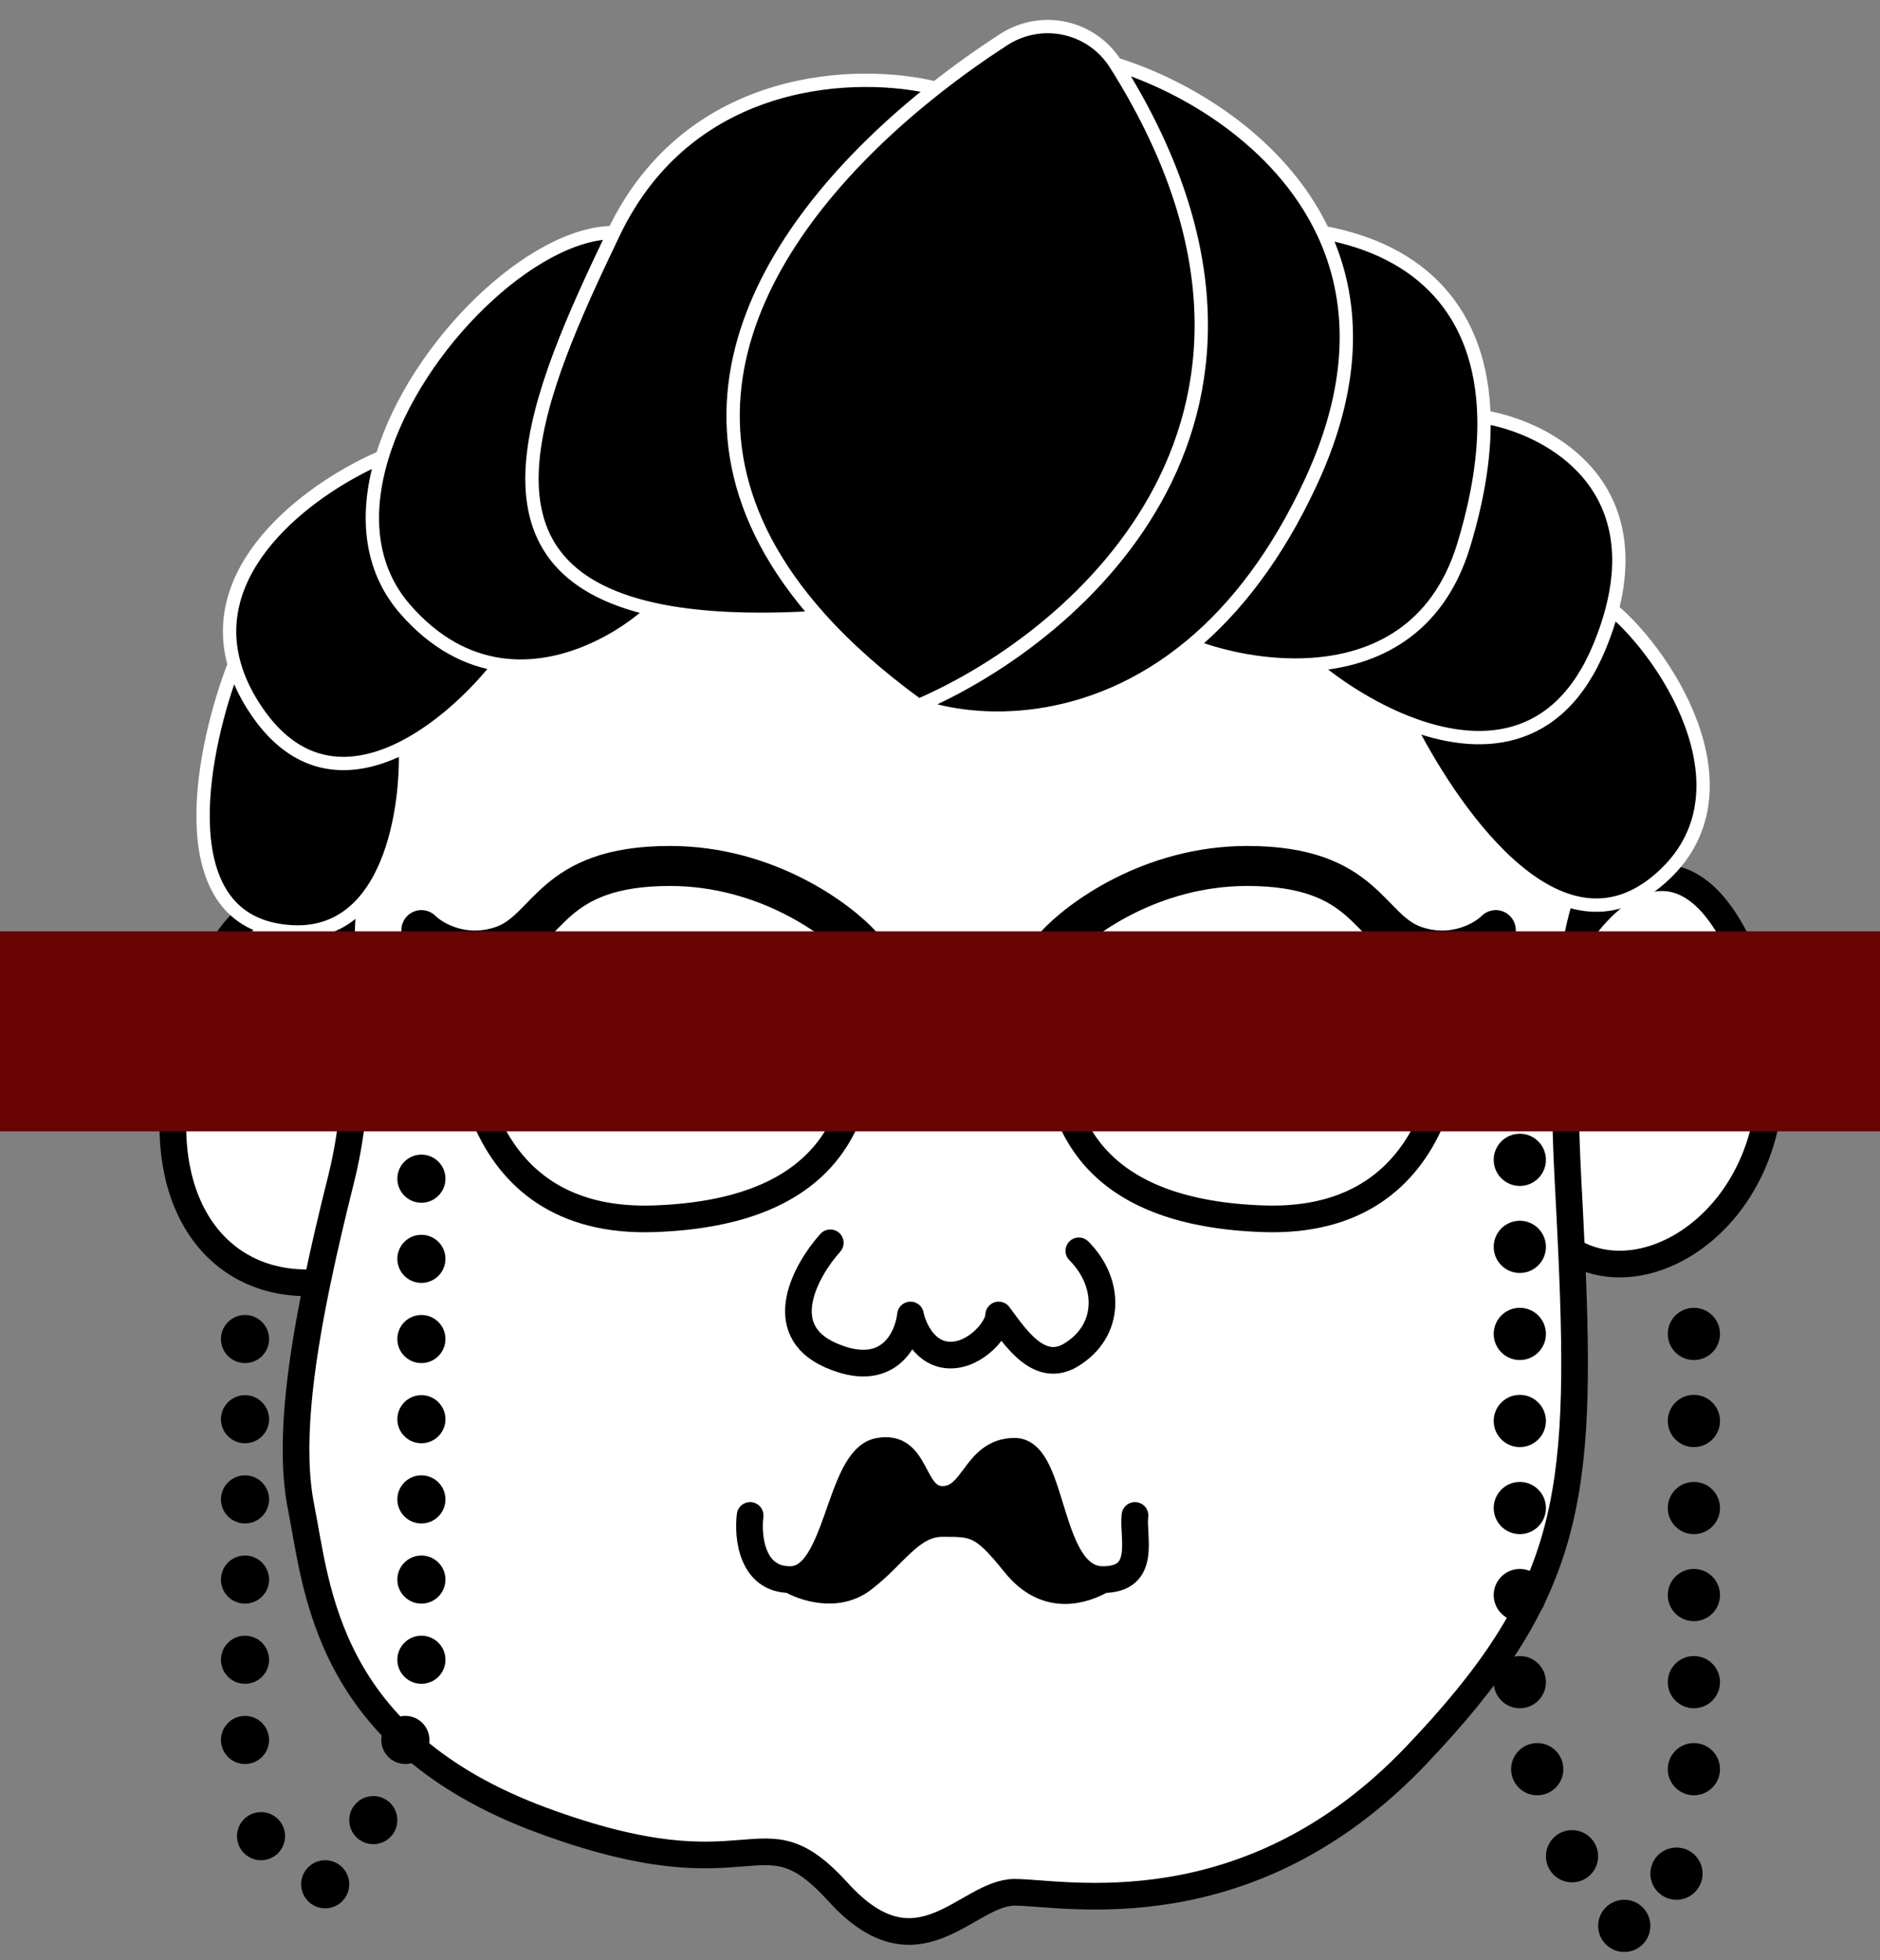 <svg width="141" height="147" viewBox="0 0 141 147" fill="none" xmlns="http://www.w3.org/2000/svg">
<rect x="0" y="0" width="141" height="147" fill="#808080" stroke="none"/>
<path d="M40.625 136.49C24.389 130.477 23.788 119.053 22.585 113.04C21.715 108.687 22.42 102.759 23.788 96.167C15.369 96.731 9.957 88.388 14.768 75.159C18.616 64.577 23.587 67.543 25.592 70.349C26.326 49.305 35.213 36.077 73.698 34.874C104.486 33.912 118.196 54.115 121.202 64.337C120.352 64.549 119.119 66.159 118.291 70.349C120.865 66.341 127.095 61.33 131.425 73.356C136.837 88.388 124.748 98.008 117.864 93.799C118.709 112.484 117.742 119.557 106.169 131.68C93.541 144.908 79.711 141.901 76.103 141.901C72.495 141.901 68.887 148.515 62.874 141.901C56.861 135.287 56.861 142.503 40.625 136.49Z" fill="white"/>
<path d="M25.592 70.349C26.393 73.155 27.516 80.691 25.592 88.388C24.928 91.043 24.309 93.654 23.788 96.167M25.592 70.349C26.326 49.305 35.213 36.077 73.698 34.874C104.486 33.912 118.196 54.115 121.202 64.337C120.352 64.549 119.119 66.159 118.291 70.349M25.592 70.349C23.587 67.543 18.616 64.577 14.768 75.159C9.957 88.388 15.369 96.731 23.788 96.167M23.788 96.167C22.42 102.759 21.715 108.687 22.585 113.04C23.788 119.053 24.389 130.477 40.625 136.49C56.861 142.503 56.861 135.287 62.874 141.901C68.887 148.515 72.495 141.901 76.103 141.901C79.711 141.901 93.541 144.908 106.169 131.68C117.742 119.557 118.709 112.484 117.864 93.799M118.291 70.349C117.557 74.062 117.142 79.8 117.594 88.388C117.695 90.296 117.787 92.096 117.864 93.799M118.291 70.349C120.865 66.341 127.095 61.33 131.425 73.356C136.837 88.388 124.748 98.008 117.864 93.799" stroke="black" stroke-width="2" stroke-linecap="round" stroke-linejoin="round"/>
<path d="M31.605 69.748C32.407 70.549 34.732 71.912 37.619 70.95C41.227 69.748 41.227 64.938 50.246 64.938C57.462 64.938 62.874 68.946 64.678 70.95" stroke="black" stroke-width="3" stroke-linecap="round" stroke-linejoin="round"/>
<path d="M112.183 69.748C111.381 70.549 109.056 71.912 106.169 70.95C102.561 69.748 102.561 64.938 93.542 64.938C86.326 64.938 80.914 68.946 79.11 70.95" stroke="black" stroke-width="3" stroke-linecap="round" stroke-linejoin="round"/>
<path d="M70.178 6.614C71.855 5.294 73.567 4.078 75.257 2.982C78.099 1.136 81.867 1.944 83.675 4.81C88.708 6.353 95.963 10.454 99.246 17.437C106.565 18.769 111.112 23.379 111.296 31.266C115.806 32.009 123.445 35.923 120.911 45.7C125.217 49.306 131.906 59.887 124.209 66.14C116.512 72.394 108.574 60.181 105.568 54.195C102.757 53.1 100.166 51.377 98.352 49.833C94.961 50.056 91.598 49.292 89.332 48.412C81.683 54.781 73.234 54.455 68.887 52.912C65.856 50.713 63.392 48.503 61.427 46.298C56.23 46.62 52.168 46.387 49.043 45.7C46.771 47.839 42.234 50.549 37.465 49.833C35.85 51.912 33.273 54.461 30.402 55.967C30.602 61.162 28.959 71.191 20.781 69.748C12.603 68.305 15.233 55.87 17.571 49.833C15.415 42.197 23.674 36.4 28.655 34.273C31.215 25.839 39.981 17.437 46.036 17.437C51.809 5.411 64.536 5.211 70.178 6.614Z" fill="black"/>
<path d="M68.887 52.912C81.177 47.619 100.136 30.912 83.675 4.81M68.887 52.912C65.856 50.713 63.392 48.503 61.427 46.298M68.887 52.912C73.234 54.455 81.683 54.781 89.332 48.412M83.675 4.81V4.81C81.867 1.944 78.099 1.136 75.257 2.982C73.567 4.078 71.855 5.294 70.178 6.614M83.675 4.81C88.708 6.353 95.963 10.454 99.246 17.437M70.178 6.614C64.536 5.211 51.809 5.411 46.036 17.437M70.178 6.614C58.097 16.127 47.865 31.083 61.427 46.298M46.036 17.437C40.109 29.785 34.663 42.539 49.043 45.7M46.036 17.437C39.981 17.437 31.215 25.839 28.655 34.273M61.427 46.298C56.23 46.62 52.168 46.387 49.043 45.7M49.043 45.7C46.771 47.839 42.234 50.549 37.465 49.833M89.332 48.412C92.615 45.678 95.751 41.711 98.352 36.077C101.884 28.425 101.507 22.247 99.246 17.437M89.332 48.412C91.598 49.292 94.961 50.056 98.352 49.833M99.246 17.437C106.565 18.769 111.112 23.379 111.296 31.266M111.296 31.266C111.361 34.062 110.878 37.268 109.777 40.887C107.82 47.318 103.059 49.525 98.352 49.833M111.296 31.266C115.806 32.009 123.445 35.923 120.911 45.7M98.352 49.833C100.166 51.377 102.757 53.1 105.568 54.195M120.911 45.7C120.689 46.558 120.388 47.462 119.999 48.412C116.863 56.09 110.831 56.245 105.568 54.195M120.911 45.7C125.217 49.306 131.906 59.887 124.209 66.14C116.512 72.394 108.574 60.181 105.568 54.195M28.655 34.273C27.402 38.401 27.636 42.537 30.402 45.7C32.645 48.264 35.084 49.476 37.465 49.833M28.655 34.273C23.674 36.4 15.415 42.197 17.571 49.833M37.465 49.833C35.85 51.912 33.273 54.461 30.402 55.967M30.402 55.967C26.594 57.963 22.268 58.123 18.977 52.912C18.311 51.857 17.852 50.83 17.571 49.833M30.402 55.967C30.602 61.162 28.959 71.191 20.781 69.748C12.603 68.305 15.233 55.87 17.571 49.833" stroke="white" stroke-linecap="round" stroke-linejoin="round"/>
<path d="M38.22 77.565L43.03 79.97C45.436 76.563 51.81 71.793 58.063 79.97" stroke="black" stroke-width="3" stroke-linecap="round" stroke-linejoin="round"/>
<path d="M105.568 77.565L100.758 79.97C98.353 76.563 91.978 71.793 85.725 79.97" stroke="black" stroke-width="3" stroke-linecap="round" stroke-linejoin="round"/>
<path d="M62.272 93.198C60.468 95.203 57.943 99.692 62.272 101.616C66.602 103.54 68.085 100.414 68.286 98.61C68.486 99.612 69.368 101.616 71.292 101.616C73.216 101.616 74.9 99.612 74.9 98.61C76.103 100.213 77.907 103.059 80.312 101.616C83.319 99.812 83.319 96.205 80.913 93.799" stroke="black" stroke-width="2" stroke-linecap="round" stroke-linejoin="round"/>
<path d="M65.88 108.831C62.874 109.433 62.874 118.452 59.266 118.452C60.268 119.053 62.753 119.895 64.678 118.452C67.083 116.648 68.286 114.243 70.691 114.243C73.096 114.243 73.698 114.243 76.103 117.249C78.508 120.256 81.314 119.253 82.717 118.452C78.508 118.452 79.109 108.831 76.103 108.831C73.096 108.831 73.096 112.439 70.691 112.439C68.286 112.439 68.887 108.23 65.88 108.831Z" fill="black"/>
<path d="M56.259 113.641C56.059 115.245 56.379 118.452 59.266 118.452M59.266 118.452C62.874 118.452 62.874 109.433 65.88 108.831C68.887 108.23 68.286 112.439 70.691 112.439C73.096 112.439 73.096 108.831 76.103 108.831C79.109 108.831 78.508 118.452 82.717 118.452M59.266 118.452C60.268 119.053 62.753 119.895 64.678 118.452C67.083 116.648 68.286 114.243 70.691 114.243C73.096 114.243 73.698 114.243 76.103 117.249C78.508 120.256 81.314 119.253 82.717 118.452M82.717 118.452C86.085 118.452 84.922 115.245 85.123 113.641" stroke="black" stroke-width="2" stroke-linecap="round" stroke-linejoin="round"/>
<path d="M35.212 70.951C34.01 77.966 35.092 91.875 49.043 91.394C61.185 90.975 64.228 84.895 64.652 78.767M64.076 69.748C64.356 72.194 64.879 75.487 64.652 78.767M64.652 78.767C66.063 76.963 69.608 73.356 72.495 73.356C75.381 73.356 78.107 76.963 79.109 78.767" stroke="black" stroke-width="2" stroke-linecap="round" stroke-linejoin="round"/>
<path d="M108.575 70.951C109.777 77.966 108.695 91.875 94.744 91.394C82.602 90.975 79.56 84.895 79.135 78.767M79.711 69.748C79.431 72.194 78.908 75.487 79.135 78.767M79.135 78.767C77.724 76.963 74.179 73.356 71.293 73.356C68.406 73.356 65.68 76.963 64.678 78.767" stroke="black" stroke-width="2" stroke-linecap="round" stroke-linejoin="round"/>
<ellipse cx="31.605" cy="76.362" rx="1.804" ry="1.804" fill="black"/>
<ellipse cx="31.605" cy="82.375" rx="1.804" ry="1.804" fill="black"/>
<ellipse cx="31.605" cy="88.388" rx="1.804" ry="1.804" fill="black"/>
<ellipse cx="31.605" cy="94.4" rx="1.804" ry="1.804" fill="black"/>
<ellipse cx="31.605" cy="100.413" rx="1.804" ry="1.804" fill="black"/>
<ellipse cx="31.605" cy="106.426" rx="1.804" ry="1.804" fill="black"/>
<ellipse cx="31.605" cy="112.439" rx="1.804" ry="1.804" fill="black"/>
<ellipse cx="31.605" cy="118.451" rx="1.804" ry="1.804" fill="black"/>
<ellipse cx="31.605" cy="124.464" rx="1.804" ry="1.804" fill="black"/>
<ellipse cx="30.403" cy="130.477" rx="1.804" ry="1.804" fill="black"/>
<path d="M29.801 136.489C29.801 137.486 28.994 138.293 27.997 138.293C27.001 138.293 26.193 137.486 26.193 136.489C26.193 135.493 27.001 134.686 27.997 134.686C28.994 134.686 29.801 135.493 29.801 136.489Z" fill="black"/>
<ellipse cx="24.389" cy="141.3" rx="1.804" ry="1.804" fill="black"/>
<ellipse cx="19.578" cy="137.693" rx="1.804" ry="1.804" fill="black"/>
<ellipse cx="18.376" cy="130.477" rx="1.804" ry="1.804" fill="black"/>
<ellipse cx="18.376" cy="124.464" rx="1.804" ry="1.804" fill="black"/>
<ellipse cx="18.376" cy="118.451" rx="1.804" ry="1.804" fill="black"/>
<ellipse cx="18.376" cy="112.439" rx="1.804" ry="1.804" fill="black"/>
<ellipse cx="18.376" cy="106.426" rx="1.804" ry="1.804" fill="black"/>
<ellipse cx="18.376" cy="100.413" rx="1.804" ry="1.804" fill="black"/>
<circle cx="1.958" cy="1.958" r="1.958" transform="matrix(-1 0 0 1 115.944 71.961)" fill="black"/>
<circle cx="1.958" cy="1.958" r="1.958" transform="matrix(-1 0 0 1 115.944 78.488)" fill="black"/>
<circle cx="1.958" cy="1.958" r="1.958" transform="matrix(-1 0 0 1 115.944 85.017)" fill="black"/>
<circle cx="1.958" cy="1.958" r="1.958" transform="matrix(-1 0 0 1 115.944 91.544)" fill="black"/>
<circle cx="1.958" cy="1.958" r="1.958" transform="matrix(-1 0 0 1 115.944 98.072)" fill="black"/>
<circle cx="1.958" cy="1.958" r="1.958" transform="matrix(-1 0 0 1 115.944 104.6)" fill="black"/>
<circle cx="1.958" cy="1.958" r="1.958" transform="matrix(-1 0 0 1 115.944 111.128)" fill="black"/>
<circle cx="1.958" cy="1.958" r="1.958" transform="matrix(-1 0 0 1 115.944 117.655)" fill="black"/>
<circle cx="1.958" cy="1.958" r="1.958" transform="matrix(-1 0 0 1 115.944 124.184)" fill="black"/>
<circle cx="1.958" cy="1.958" r="1.958" transform="matrix(-1 0 0 1 117.25 130.711)" fill="black"/>
<circle cx="1.958" cy="1.958" r="1.958" transform="matrix(-1 0 0 1 119.86 137.239)" fill="black"/>
<circle cx="1.958" cy="1.958" r="1.958" transform="matrix(-1 0 0 1 123.777 142.461)" fill="black"/>
<circle cx="1.958" cy="1.958" r="1.958" transform="matrix(-1 0 0 1 127.694 138.545)" fill="black"/>
<circle cx="1.958" cy="1.958" r="1.958" transform="matrix(-1 0 0 1 129 130.711)" fill="black"/>
<circle cx="1.958" cy="1.958" r="1.958" transform="matrix(-1 0 0 1 129 124.184)" fill="black"/>
<circle cx="1.958" cy="1.958" r="1.958" transform="matrix(-1 0 0 1 129 117.655)" fill="black"/>
<circle cx="1.958" cy="1.958" r="1.958" transform="matrix(-1 0 0 1 129 111.128)" fill="black"/>
<circle cx="1.958" cy="1.958" r="1.958" transform="matrix(-1 0 0 1 129 104.6)" fill="black"/>
<circle cx="1.958" cy="1.958" r="1.958" transform="matrix(-1 0 0 1 129 98.072)" fill="black"/>
<line x1="-6.55671e-07" y1="77.341" x2="141" y2="77.341" stroke="#690404" stroke-width="15"/>
</svg>
